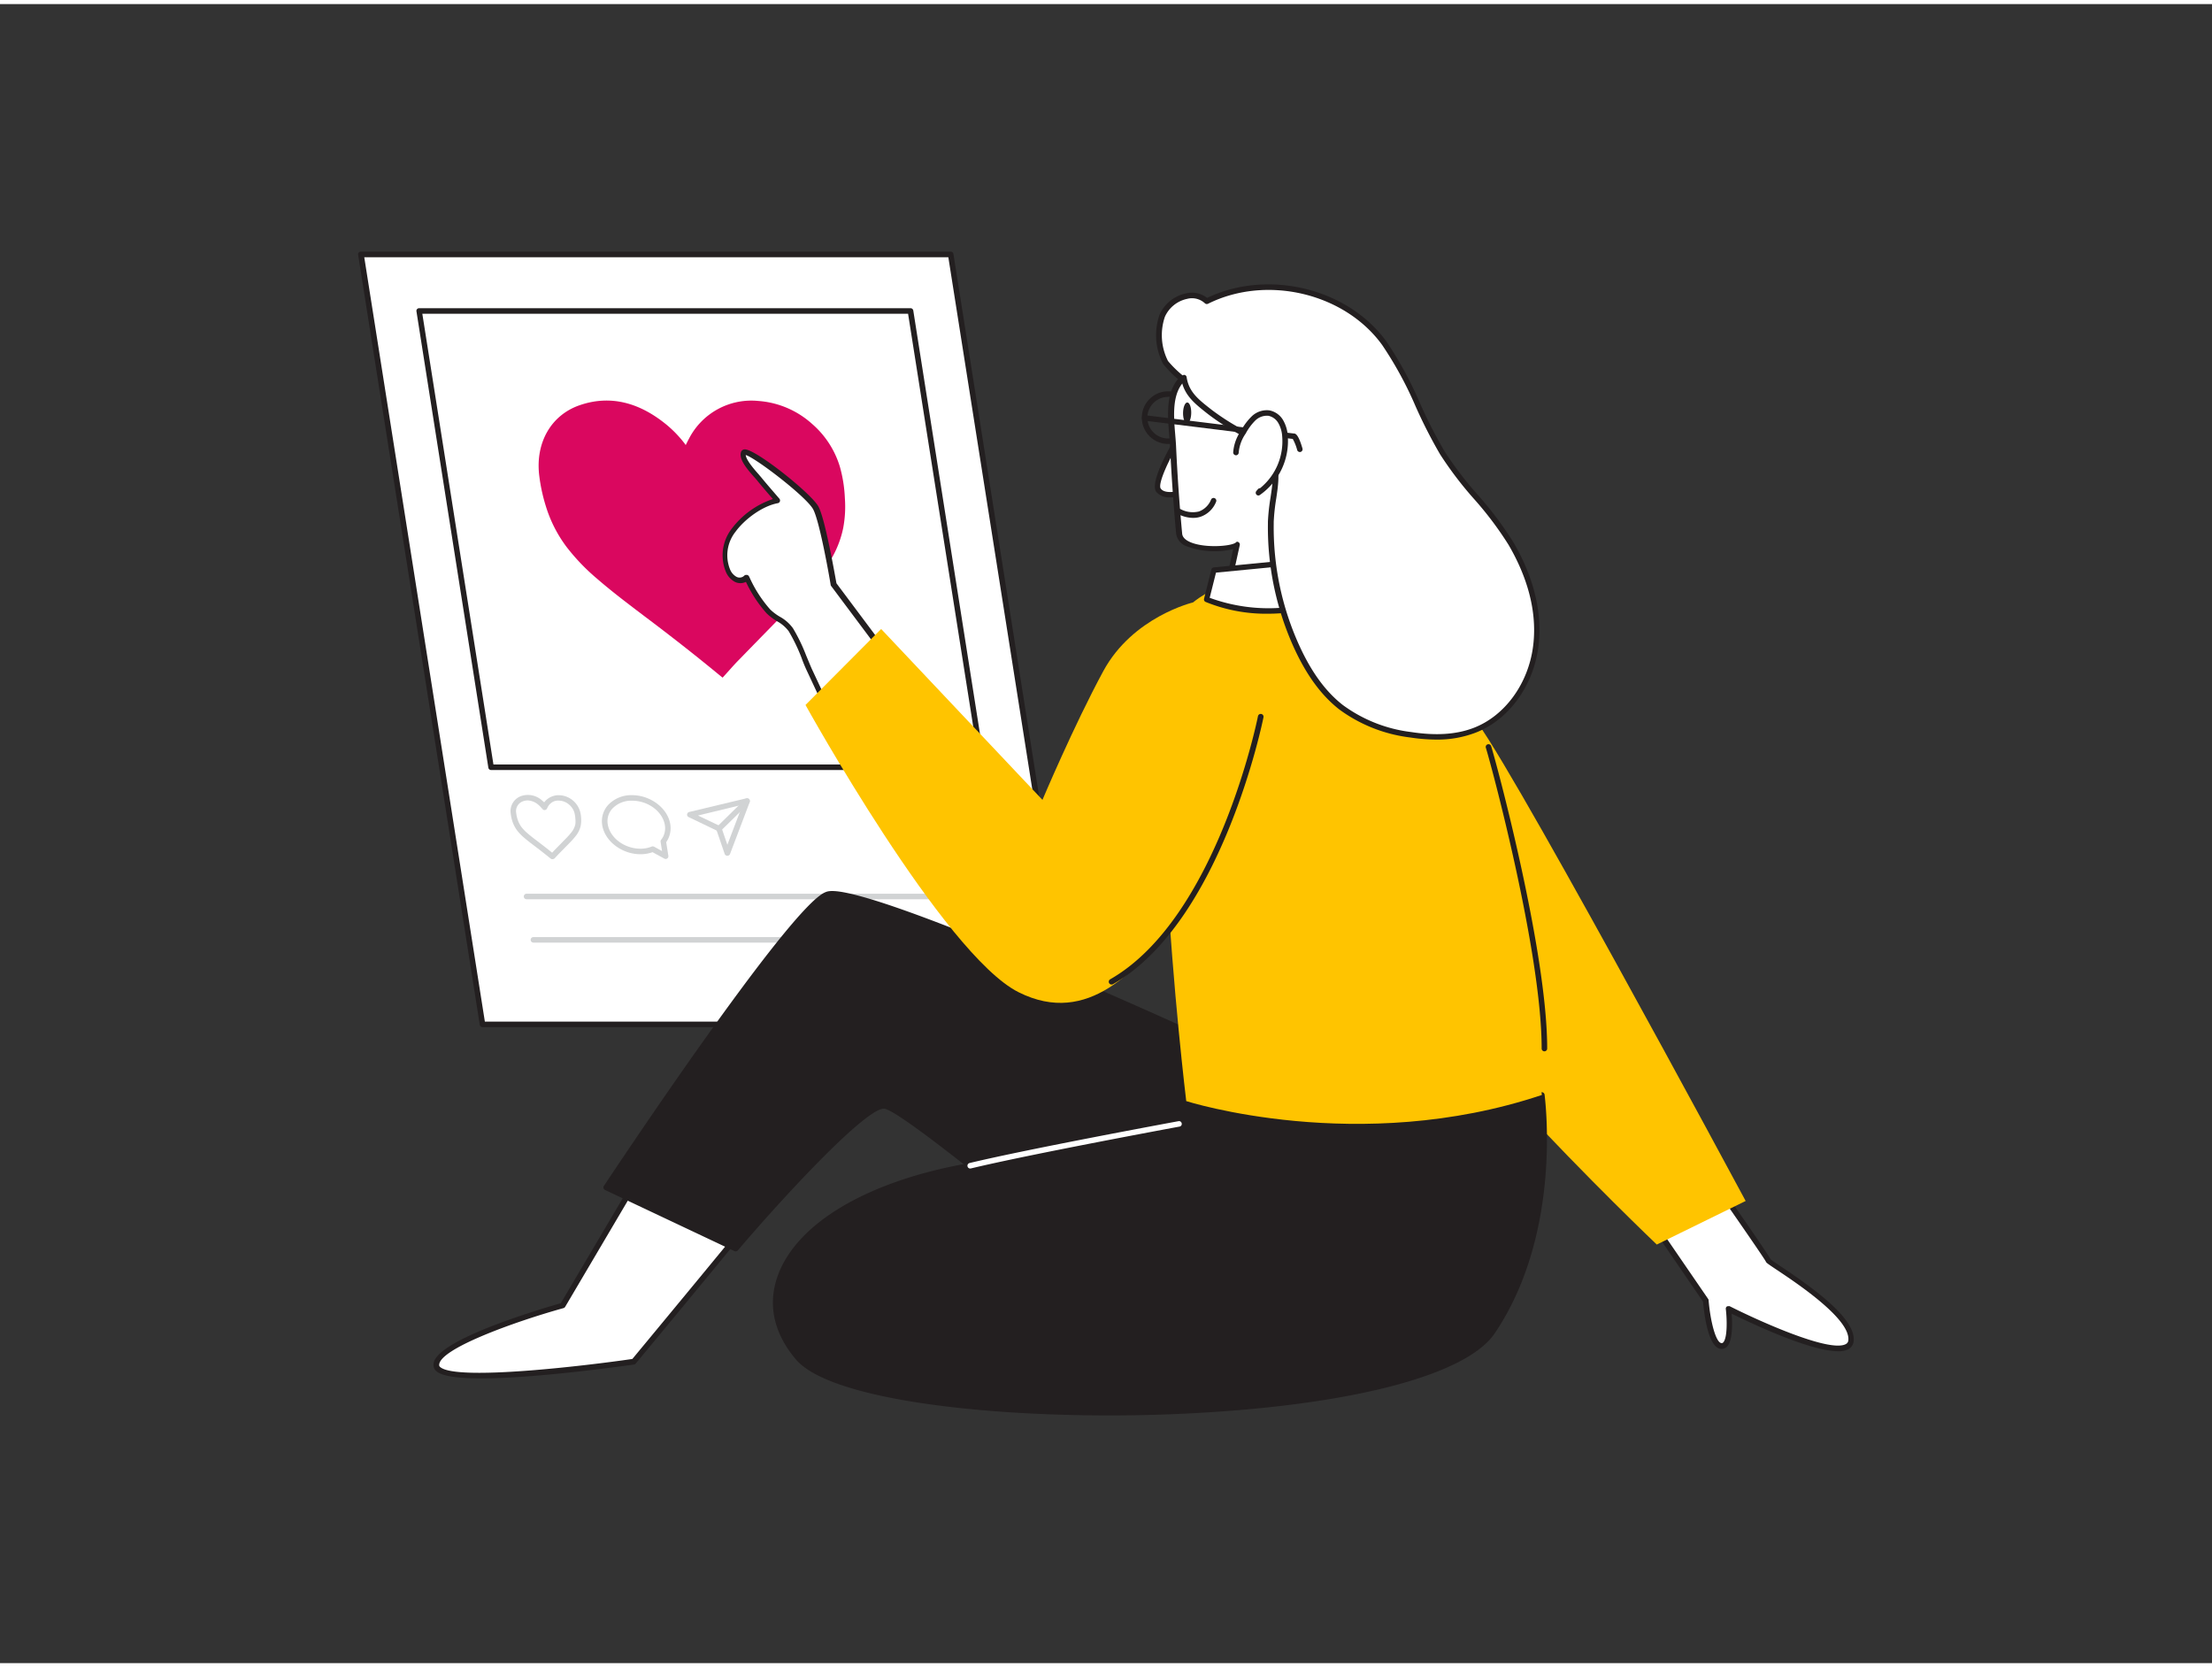 <svg xmlns="http://www.w3.org/2000/svg" viewBox="0 0 400 300" width="406" height="306" class="illustration styles_illustrationTablet__1DWOa"><rect x="0" y="0" width="400" height="300" fill="#333333" stroke="none"/><g id="_225_social_media_flatline" data-name="#225_social_media_flatline"><path d="M65.28,45.28l22,139.24H193.89l-22-139.24Z" fill="#fff"></path><path d="M193.89,185H87.25a.5.5,0,0,1-.49-.42l-22-139.25a.52.52,0,0,1,.11-.4.52.52,0,0,1,.38-.17H171.92a.5.5,0,0,1,.49.42l22,139.24a.5.5,0,0,1-.49.58ZM87.68,184H193.3L171.49,45.78H65.87Z" fill="#231f20"></path><path d="M99.87,154.62a.43.43,0,0,1-.29-.1l-.2-.16c-.92-.75-1.88-1.49-2.79-2.18l-.13-.1c-.57-.43-1.15-.88-1.71-1.36a9.14,9.14,0,0,1-1.24-1.29,5.82,5.82,0,0,1-.87-1.7,7,7,0,0,1-.28-1.31,2.89,2.89,0,0,1,1.88-3.21,3.79,3.79,0,0,1,3.86.87,3.65,3.65,0,0,1,.3.27,3.26,3.26,0,0,1,1.26-1,3.21,3.21,0,0,1,1.66-.28,4,4,0,0,1,2.35,1,4.08,4.08,0,0,1,1.21,1.87,5.75,5.75,0,0,1,.21,1.31,5.36,5.36,0,0,1-.07,1.28,4.41,4.41,0,0,1-.8,1.76,14.7,14.7,0,0,1-1.2,1.37l-2.13,2.17-.4.43-.19.21A.59.59,0,0,1,99.87,154.62ZM95.44,144a2.52,2.52,0,0,0-.88.16,1.89,1.89,0,0,0-1.21,2.14,6.16,6.16,0,0,0,.25,1.14,4.81,4.81,0,0,0,.71,1.39,7.61,7.61,0,0,0,1.1,1.13c.53.46,1.1.9,1.66,1.32l.13.1c.86.66,1.77,1.35,2.64,2.07l.34-.36,2.12-2.17a11.92,11.92,0,0,0,1.11-1.26,3.41,3.41,0,0,0,.63-1.36,4.26,4.26,0,0,0,0-1,5.08,5.08,0,0,0-.17-1.09,3,3,0,0,0-.91-1.41,2.92,2.92,0,0,0-1.77-.76,2.13,2.13,0,0,0-1.16.19,2.28,2.28,0,0,0-1,1l-.12.24a.49.49,0,0,1-.83.08l.38-.31-.4.29a4.48,4.48,0,0,0-.62-.66A3.15,3.15,0,0,0,95.44,144Z" fill="#d1d3d4"></path><path d="M120.37,154.59a.44.44,0,0,1-.24-.07L118,153.36a6.52,6.52,0,0,1-2.18.37c-3.36,0-6.46-2.36-6.92-5.26a4.38,4.38,0,0,1,1-3.57,5.71,5.71,0,0,1,4.39-1.85c3.36,0,6.46,2.36,6.92,5.26a4.4,4.4,0,0,1-.74,3.24l.39,2.46a.5.5,0,0,1-.21.49A.52.52,0,0,1,120.37,154.59Zm-2.32-2.28a.5.5,0,0,1,.24.06l1.43.79-.26-1.66a.46.46,0,0,1,.1-.39,3.36,3.36,0,0,0,.67-2.64c-.39-2.44-3-4.42-5.93-4.42a4.71,4.71,0,0,0-3.63,1.5,3.34,3.34,0,0,0-.77,2.76c.39,2.44,3,4.42,5.93,4.42a5.43,5.43,0,0,0,2-.38A.43.43,0,0,1,118.05,152.31Z" fill="#d1d3d4"></path><path d="M131.5,154h0a.5.5,0,0,1-.46-.34l-1.44-4.21-5.06-2.43a.49.49,0,0,1-.29-.5.51.51,0,0,1,.38-.43L135,143.61a.5.5,0,0,1,.49.16.5.5,0,0,1,.09.51L132,153.72A.51.51,0,0,1,131.5,154Zm-5.28-7.27,4,1.91a.45.45,0,0,1,.25.29l1.06,3.09,2.76-7.25Z" fill="#d1d3d4"></path><path d="M130,149.63a.5.5,0,0,1-.35-.86l5.09-5a.51.51,0,0,1,.71.72l-5.1,5A.49.49,0,0,1,130,149.63Z" fill="#d1d3d4"></path><path d="M181.34,161.87H95.22a.5.5,0,0,1-.5-.5.5.5,0,0,1,.5-.5h86.12a.5.5,0,0,1,.5.5A.5.5,0,0,1,181.34,161.87Z" fill="#d1d3d4"></path><path d="M169.72,169.71H96.46a.5.5,0,0,1,0-1h73.26a.5.5,0,0,1,0,1Z" fill="#d1d3d4"></path><polygon points="177.65 138 88.8 138 75.78 55.49 164.63 55.49 177.65 138" fill="#fff"></polygon><path d="M177.65,138.5H88.8a.49.49,0,0,1-.49-.42l-13-82.51a.47.47,0,0,1,.11-.41.5.5,0,0,1,.38-.17h88.85a.51.51,0,0,1,.5.42l13,82.51a.5.5,0,0,1-.12.41A.49.49,0,0,1,177.65,138.5Zm-88.42-1h87.84L164.21,56H76.37Z" fill="#231f20"></path><path d="M124,79.74c.21-.41.39-.8.6-1.17a12.68,12.68,0,0,1,12.58-6.8,16.26,16.26,0,0,1,9.7,4.17,16.58,16.58,0,0,1,5,7.73,24.8,24.8,0,0,1,.9,5.67,21,21,0,0,1-.3,5.39,18.29,18.29,0,0,1-3.35,7.37,58,58,0,0,1-5.44,6.17c-3.34,3.42-6.68,6.82-10,10.24-1,1-1.9,2.07-2.85,3.1l-.17.19-.95-.77c-4.31-3.55-8.74-7-13.17-10.33-2.9-2.2-5.81-4.39-8.57-6.78a37.52,37.52,0,0,1-5.49-5.71,23.87,23.87,0,0,1-3.74-7.28,31,31,0,0,1-1.25-5.77c-.68-5.88,2.17-10.83,7.28-12.61,5.52-1.92,10.86-.57,15.93,3.66a21.24,21.24,0,0,1,3.13,3.3Z" fill="#da075f"></path><path d="M298.12,219.38l10.34,15.1s.65,8,2.78,8.2,1.32-6.73,1.32-6.73,21.65,11,22.15,5.75-14.77-13.95-14.93-14.44-8.86-13-8.86-13Z" fill="#fff"></path><path d="M332.38,243.6c-5.1,0-15.93-5.16-19.24-6.79.12,1.62.22,4.84-.83,5.94a1.37,1.37,0,0,1-1.1.43c-2.33-.18-3.06-6.4-3.24-8.53l-10.26-15a.5.5,0,0,1,.22-.75l12.8-5.09a.52.52,0,0,1,.6.18c2.5,3.59,8.18,11.76,8.86,13,.16.15.88.63,1.64,1.14,6.82,4.54,13.74,9.71,13.37,13.63a1.83,1.83,0,0,1-1,1.5A3.93,3.93,0,0,1,332.38,243.6Zm-19.82-8.14a.44.44,0,0,1,.22,0c4.84,2.45,18,8.47,21,6.85a.83.83,0,0,0,.46-.71c.36-3.86-9.3-10.29-12.93-12.71-1.78-1.19-1.89-1.27-2-1.52-.25-.52-5.18-7.65-8.57-12.51l-11.85,4.71,10,14.58a.41.41,0,0,1,.08.24c.3,3.66,1.28,7.66,2.33,7.74a.35.35,0,0,0,.31-.12c.77-.81.7-4.14.47-6.05a.49.49,0,0,1,.21-.46A.52.52,0,0,1,312.56,235.46Z" fill="#231f20"></path><path d="M266.15,128.87c3,1,49.52,87.56,49.52,87.56l-16.07,7.88s-50.45-48-52.42-63.26S266.15,128.87,266.15,128.87Z" fill="#ffc400"></path><path d="M160.14,117.49l-9.39-12.56s-1.93-11.44-3.22-13.82-12.66-11.33-13.09-10,2.19,3.9,2.89,4.77c1.06,1.32,2.18,2.57,3.28,3.85-2.9.53-6.22,3-8,5.35a7.42,7.42,0,0,0-1,7.31A3.25,3.25,0,0,0,133,104a1.7,1.7,0,0,0,2-.29l.13.25a23.58,23.58,0,0,0,3.77,5.83c1.28,1.33,3.11,1.83,4.07,3.33,1.39,2.17,2.29,4.9,3.38,7.23l6.1,13.07Z" fill="#fff"></path><path d="M152.47,133.93h0a.48.48,0,0,1-.45-.29l-6.1-13.06c-.37-.78-.71-1.6-1-2.43a31.64,31.64,0,0,0-2.3-4.75,6.55,6.55,0,0,0-2.07-1.78,10.23,10.23,0,0,1-1.94-1.47,23.57,23.57,0,0,1-3.72-5.67,2.28,2.28,0,0,1-2,0,3.64,3.64,0,0,1-1.63-1.82,7.85,7.85,0,0,1,1.07-7.81,15.55,15.55,0,0,1,7.43-5.35c-.15-.18-.3-.36-.46-.53-.76-.88-1.54-1.79-2.29-2.71-.11-.15-.29-.35-.49-.58C135,84,133.57,82.24,134,81a.71.71,0,0,1,.63-.48c1.91-.15,12.13,8,13.38,10.36s3,12.57,3.25,13.86l9.32,12.46a.51.51,0,0,1,.05.52l-7.67,15.94A.5.5,0,0,1,152.47,133.93ZM135,103.22h.06a.5.5,0,0,1,.39.27l.12.25a23,23,0,0,0,3.69,5.71,9.15,9.15,0,0,0,1.76,1.33,7.23,7.23,0,0,1,2.37,2.08,31.38,31.38,0,0,1,2.38,4.91c.34.81.67,1.62,1,2.38l5.66,12.11,7.08-14.71-9.21-12.32a.4.4,0,0,1-.09-.21c0-.12-1.93-11.4-3.17-13.67s-10.32-9.24-12.19-9.81c.07.92,1.61,2.67,2.3,3.45l.52.61c.74.91,1.52,1.81,2.27,2.68l1,1.16a.51.51,0,0,1,.09.49.5.5,0,0,1-.38.32c-2.88.53-6.08,3-7.64,5.16a6.84,6.84,0,0,0-1,6.8,2.69,2.69,0,0,0,1.16,1.35,1.2,1.2,0,0,0,1.38-.17A.52.52,0,0,1,135,103.22Z" fill="#231f20"></path><path d="M137.54,217.57c-.28.57-22.93,27.9-22.93,27.9s-35.31,5.17-35.69.74,22.85-10.89,22.85-10.89l16.89-28.62Z" fill="#fff"></path><path d="M87,248.51c-3.84,0-6.86-.33-8-1.23a1.4,1.4,0,0,1-.6-1c-.07-.78-.27-3.14,11.6-7.62,5.13-1.93,10.35-3.44,11.41-3.74l16.79-28.45a.51.51,0,0,1,.68-.18l18.88,10.88a.5.5,0,0,1,.2.66c-.29.58-17.67,21.57-23,28a.55.55,0,0,1-.31.18C112.36,246.31,96.94,248.51,87,248.51Zm31.83-41.13L102.2,235.57a.51.51,0,0,1-.29.23c-8.83,2.45-22.74,7.44-22.49,10.37a.52.52,0,0,0,.23.33c3.1,2.46,25.91-.22,34.7-1.5,5.85-7.06,20.14-24.34,22.46-27.28Z" fill="#231f20"></path><path d="M223.54,189.82s-67.64-31.33-74.08-28.76S109.65,214,109.65,214l23.42,11s22.65-26.63,27-25.77S201,231,201,231,225.07,207.42,223.54,189.82Z" fill="#231f20"></path><path d="M201,231.53a.52.52,0,0,1-.33-.12c-10.13-8.57-37.2-31-40.69-31.65-3-.55-17.88,15.4-26.56,25.61a.52.52,0,0,1-.6.13l-23.41-11.06a.51.51,0,0,1-.27-.32.49.49,0,0,1,.06-.41c1.37-2.06,33.54-50.51,40.05-53.11,1-.42,4.22-1.69,39.83,13.42,17.52,7.42,34.47,15.27,34.64,15.35a.47.47,0,0,1,.29.41c.65,7.42-3,16.69-10.77,27.54a121.91,121.91,0,0,1-11.89,14.07A.54.54,0,0,1,201,231.53Zm-41.2-32.8a1.57,1.57,0,0,1,.37.05c4.28.83,36.81,28.2,40.8,31.57,2.82-2.86,23.2-24.16,22.07-40.2-19-8.77-68.33-30.66-73.42-28.62-4.93,2-27.65,34.75-39.26,52.25l22.54,10.65c1.17-1.36,6.23-7.22,11.65-12.94C155.61,199.85,158.72,198.73,159.83,198.73Z" fill="#231f20"></path><path d="M278.82,197.26s3.53,24.34-8.92,42.8-113.57,18.88-125.59,4.71,3.44-32,37.78-35.63,32.42-10.77,32.42-10.77Z" fill="#231f20"></path><path d="M200.55,255.21c-25.63,0-50.87-3.34-56.62-10.12-4.16-4.9-5.23-10.32-3.09-15.66,4.22-10.57,20-18.53,41.2-20.79,23.57-2.5,29.84-6.6,31.47-8.81a1.94,1.94,0,0,0,.52-1.35.51.51,0,0,1,.47-.61l64.31-1.11a.54.54,0,0,1,.5.43c0,.25,3.42,24.74-9,43.15-5,7.46-25.2,12.86-54,14.44C211.18,255.07,205.86,255.21,200.55,255.21ZM215,198.86a3.34,3.34,0,0,1-.59,1.42c-1.64,2.39-8,6.78-32.28,9.36-20.81,2.21-36.29,9.94-40.38,20.16-2,5-1,10,2.93,14.65,5.3,6.24,33.53,11.44,71.6,9.33,28.45-1.57,48.34-6.8,53.2-14,11.28-16.74,9.28-38.66,8.89-42Z" fill="#231f20"></path><path d="M278.82,197.26s-8.48-68.19-18.25-81.95-33.74-16-44.84-7.11-1.22,90.17-1.22,90.17S245.73,208.34,278.82,197.26Z" fill="#ffc400"></path><path d="M215.73,108.2s-10.89,2.58-16.22,12.42-11,23.28-11,23.28L159.34,113l-13.68,13.74s25,45.17,38.53,51.94c12.74,6.39,21.48-4.56,27.59-11.64,2.58-3,6.38-10.18,6.38-10.18Z" fill="#ffc400"></path><path d="M211.25,79.54A4.76,4.76,0,1,1,216,74.79,4.75,4.75,0,0,1,211.25,79.54Zm0-8.51A3.76,3.76,0,1,0,215,74.79,3.76,3.76,0,0,0,211.25,71Z" fill="#231f20"></path><path d="M213.29,78.09s-4.95,8.16-3.8,9.76,4.72.38,4.72.38" fill="#fff"></path><path d="M211.63,89.19a3,3,0,0,1-2.55-1c-1.24-1.74,2.58-8.33,3.78-10.31a.5.5,0,0,1,.86.52c-2.3,3.79-4.42,8.38-3.82,9.21.76,1.07,3.25.5,4.15.19a.5.5,0,0,1,.33,1A9.21,9.21,0,0,1,211.63,89.19Z" fill="#231f20"></path><path d="M214,67.54c-3.25,2.86-2,8.6-1.88,12.35q.38,7.92,1.1,15.81c.31,3.34,9,3.08,10.47,2l-1.84,8.36,18.93-2.77-1.17-10.9s1.22-15.19-2.43-21.88a11.79,11.79,0,0,0-10.85-6.07S217.17,64.75,214,67.54Z" fill="#fff"></path><path d="M221.86,106.58a.46.46,0,0,1-.36-.16.48.48,0,0,1-.12-.44L223,98.55a14.58,14.58,0,0,1-8.32-.47,2.88,2.88,0,0,1-2-2.33c-.48-5.24-.85-10.57-1.1-15.84,0-.63-.09-1.31-.15-2-.3-3.64-.69-8.17,2.19-10.71,3.26-2.88,12.27-3.2,12.65-3.21.05,0,7.54-.56,11.3,6.33s2.55,21.53,2.5,22.16l1.17,10.81a.5.5,0,0,1-.43.54l-18.92,2.78Zm1.84-9.36a.46.46,0,0,1,.27.09.49.49,0,0,1,.22.52l-1.68,7.65,17.73-2.6-1.11-10.42c0-.24,1.15-15.21-2.38-21.69A11.2,11.2,0,0,0,226.38,65c-.12,0-9,.32-12,3h0c-2.51,2.21-2.15,6.46-1.86,9.88.06.73.12,1.43.15,2.07.24,5.25.61,10.56,1.1,15.79.05.61.51,1.12,1.37,1.51,2.52,1.16,7.35.83,8.31.14A.5.5,0,0,1,223.7,97.22ZM214,67.54h0Z" fill="#231f20"></path><path d="M244.5,105.88l-1.77-5.78-23.24,2.25-1.33,5.3S230.3,113.42,244.5,105.88Z" fill="#fff"></path><path d="M229.28,110.24A28.87,28.87,0,0,1,218,108.1a.49.49,0,0,1-.27-.57l1.33-5.3a.49.49,0,0,1,.44-.37l23.23-2.25a.49.49,0,0,1,.52.35l1.78,5.77a.5.5,0,0,1-.24.59A32.71,32.71,0,0,1,229.28,110.24Zm-10.53-2.88a30.91,30.91,0,0,0,25.15-1.73l-1.53-5-22.48,2.18Z" fill="#231f20"></path><path d="M279.28,189.37h0a.5.5,0,0,1-.5-.5c0-17.6-9.31-52-10.09-54.38a.5.5,0,0,1,.31-.63.5.5,0,0,1,.64.31c.78,2.37,10.16,37,10.14,54.7A.5.5,0,0,1,279.28,189.37Z" fill="#231f20"></path><path d="M229.79,93.58c0,.13,0,.27,0,.4a52,52,0,0,0,4.68,22.17,28.72,28.72,0,0,0,8,11,27.12,27.12,0,0,0,12.58,5,22.69,22.69,0,0,0,11.63-.84c6.08-2.38,10.13-8.63,11-15.1s-1.2-13.07-4.52-18.69c-3.51-6-8.78-10.47-12.35-16.32-3.87-6.34-6.13-13.77-10.47-19.79-6.89-9.56-21.35-13-32.12-7.63-2.35-2.3-6.83-.44-8.06,2.61a10.81,10.81,0,0,0,.6,8.47c.19.32,3.49,3.85,3.33,2.74.43,3,2.37,4.37,4.74,6.25a86.52,86.52,0,0,0,7.67,4.87C233,82.76,230,87.31,229.79,93.58Z" fill="#fff"></path><path d="M259.76,133a32.32,32.32,0,0,1-4.74-.38,27.21,27.21,0,0,1-12.82-5.06c-3.23-2.52-5.92-6.17-8.2-11.15A52.54,52.54,0,0,1,229.28,94v-.42a37.7,37.7,0,0,1,.47-4.34c.63-4.19,1.09-7.21-3.53-10.15-.86-.55-1.74-1.06-2.61-1.58a42,42,0,0,1-5.1-3.32l-.32-.25c-2.09-1.66-3.92-3.1-4.51-5.76-1.21-.48-3.34-3.08-3.36-3.12a11.3,11.3,0,0,1-.63-8.91,6.75,6.75,0,0,1,4.74-3.83,4.49,4.49,0,0,1,3.86.81c11-5.27,25.47-1.75,32.45,7.93a68,68,0,0,1,6.06,11.16,85.19,85.19,0,0,0,4.43,8.67,65.08,65.08,0,0,0,6,7.86,63,63,0,0,1,6.37,8.46c2.64,4.46,5.57,11.37,4.59,19-.92,7.09-5.34,13.18-11.28,15.51A19.3,19.3,0,0,1,259.76,133ZM214.1,67.05a.47.47,0,0,1,.48.41c.39,2.63,2.09,4,4.24,5.68l.32.25a42.9,42.9,0,0,0,5,3.24c.89.52,1.78,1,2.65,1.6,5.16,3.29,4.62,6.92,4,11.14a36.27,36.27,0,0,0-.46,4.23h0V94a51.5,51.5,0,0,0,4.63,22c2.21,4.84,4.8,8.37,7.91,10.78a26.23,26.23,0,0,0,12.35,4.86c4.52.69,8.24.43,11.37-.8,5.6-2.2,9.78-8,10.64-14.71.95-7.35-1.89-14-4.45-18.37a62,62,0,0,0-6.27-8.32,65.8,65.8,0,0,1-6.08-8,88.44,88.44,0,0,1-4.48-8.78,66.57,66.57,0,0,0-6-11c-6.78-9.4-20.9-12.75-31.5-7.47a.5.5,0,0,1-.57-.09,3.44,3.44,0,0,0-3.23-.79,5.69,5.69,0,0,0-4,3.23,10.33,10.33,0,0,0,.56,8,20.41,20.41,0,0,0,2.64,2.6.5.5,0,0,1,.2-.08Zm15.69,26.53h0Z" fill="#231f20"></path><path d="M213.2,91.76s4.19,2.36,6.21-2" fill="#fff"></path><path d="M215.72,92.91A6.1,6.1,0,0,1,213,92.2a.5.5,0,0,1,.49-.87,4.71,4.71,0,0,0,3.32.42A3.77,3.77,0,0,0,219,89.6a.49.49,0,0,1,.66-.25.5.5,0,0,1,.24.67,4.66,4.66,0,0,1-2.79,2.68A4.31,4.31,0,0,1,215.72,92.91Z" fill="#231f20"></path><path d="M235.05,81a.5.5,0,0,1-.48-.37,8.64,8.64,0,0,0-.8-2c-1.92-.22-24.21-3-26.83-3.3a.5.5,0,0,1-.44-.55.49.49,0,0,1,.56-.44c9.11,1.13,26.46,3.27,26.91,3.31.26,0,.79.05,1.56,2.72a.51.51,0,0,1-.35.62Zm-1.15-2.37h0Zm0,0h0Z" fill="#231f20"></path><path d="M223.54,81.09a7.21,7.21,0,0,1,1.34-3.68,10.38,10.38,0,0,1,1.82-2.47,3.49,3.49,0,0,1,2.82-1,3.21,3.21,0,0,1,2.13,1.56,6,6,0,0,1,.76,2.59,11.32,11.32,0,0,1-4.84,10.25l.28-.32" fill="#fff"></path><path d="M227.57,88.86a.49.49,0,0,1-.37-.16.5.5,0,0,1,0-.66l.28-.33a.52.52,0,0,1,.38-.17h0a10.91,10.91,0,0,0,4-9.38,5.49,5.49,0,0,0-.69-2.38,2.72,2.72,0,0,0-1.79-1.33,3,3,0,0,0-2.39.86,9.92,9.92,0,0,0-1.73,2.35A7.05,7.05,0,0,0,224,81.08a.5.5,0,0,1-.48.51.52.52,0,0,1-.52-.49,7.73,7.73,0,0,1,1.41-3.95,10.56,10.56,0,0,1,1.92-2.58,3.92,3.92,0,0,1,3.23-1.1,3.68,3.68,0,0,1,2.48,1.79,6.51,6.51,0,0,1,.83,2.8,11.91,11.91,0,0,1-5.06,10.72A.54.54,0,0,1,227.57,88.86Z" fill="#231f20"></path><ellipse cx="214.68" cy="73.92" rx="1.89" ry="0.74" transform="translate(137.39 287.42) rotate(-89.1)" fill="#231f20"></ellipse><path d="M201,177.29a.5.5,0,0,1-.44-.26.51.51,0,0,1,.19-.68c19.37-11.07,26.66-47.22,26.73-47.58a.5.5,0,0,1,1,.19c-.07.37-7.45,37-27.21,48.26A.47.47,0,0,1,201,177.29Z" fill="#231f20"></path><path d="M175.44,210.56a.49.49,0,0,1-.48-.38.5.5,0,0,1,.37-.61C186,207,212.84,202.05,213.11,202a.49.49,0,0,1,.58.4.48.48,0,0,1-.4.58c-.27.05-27.07,5-37.73,7.57Z" fill="#fff"></path></g></svg>